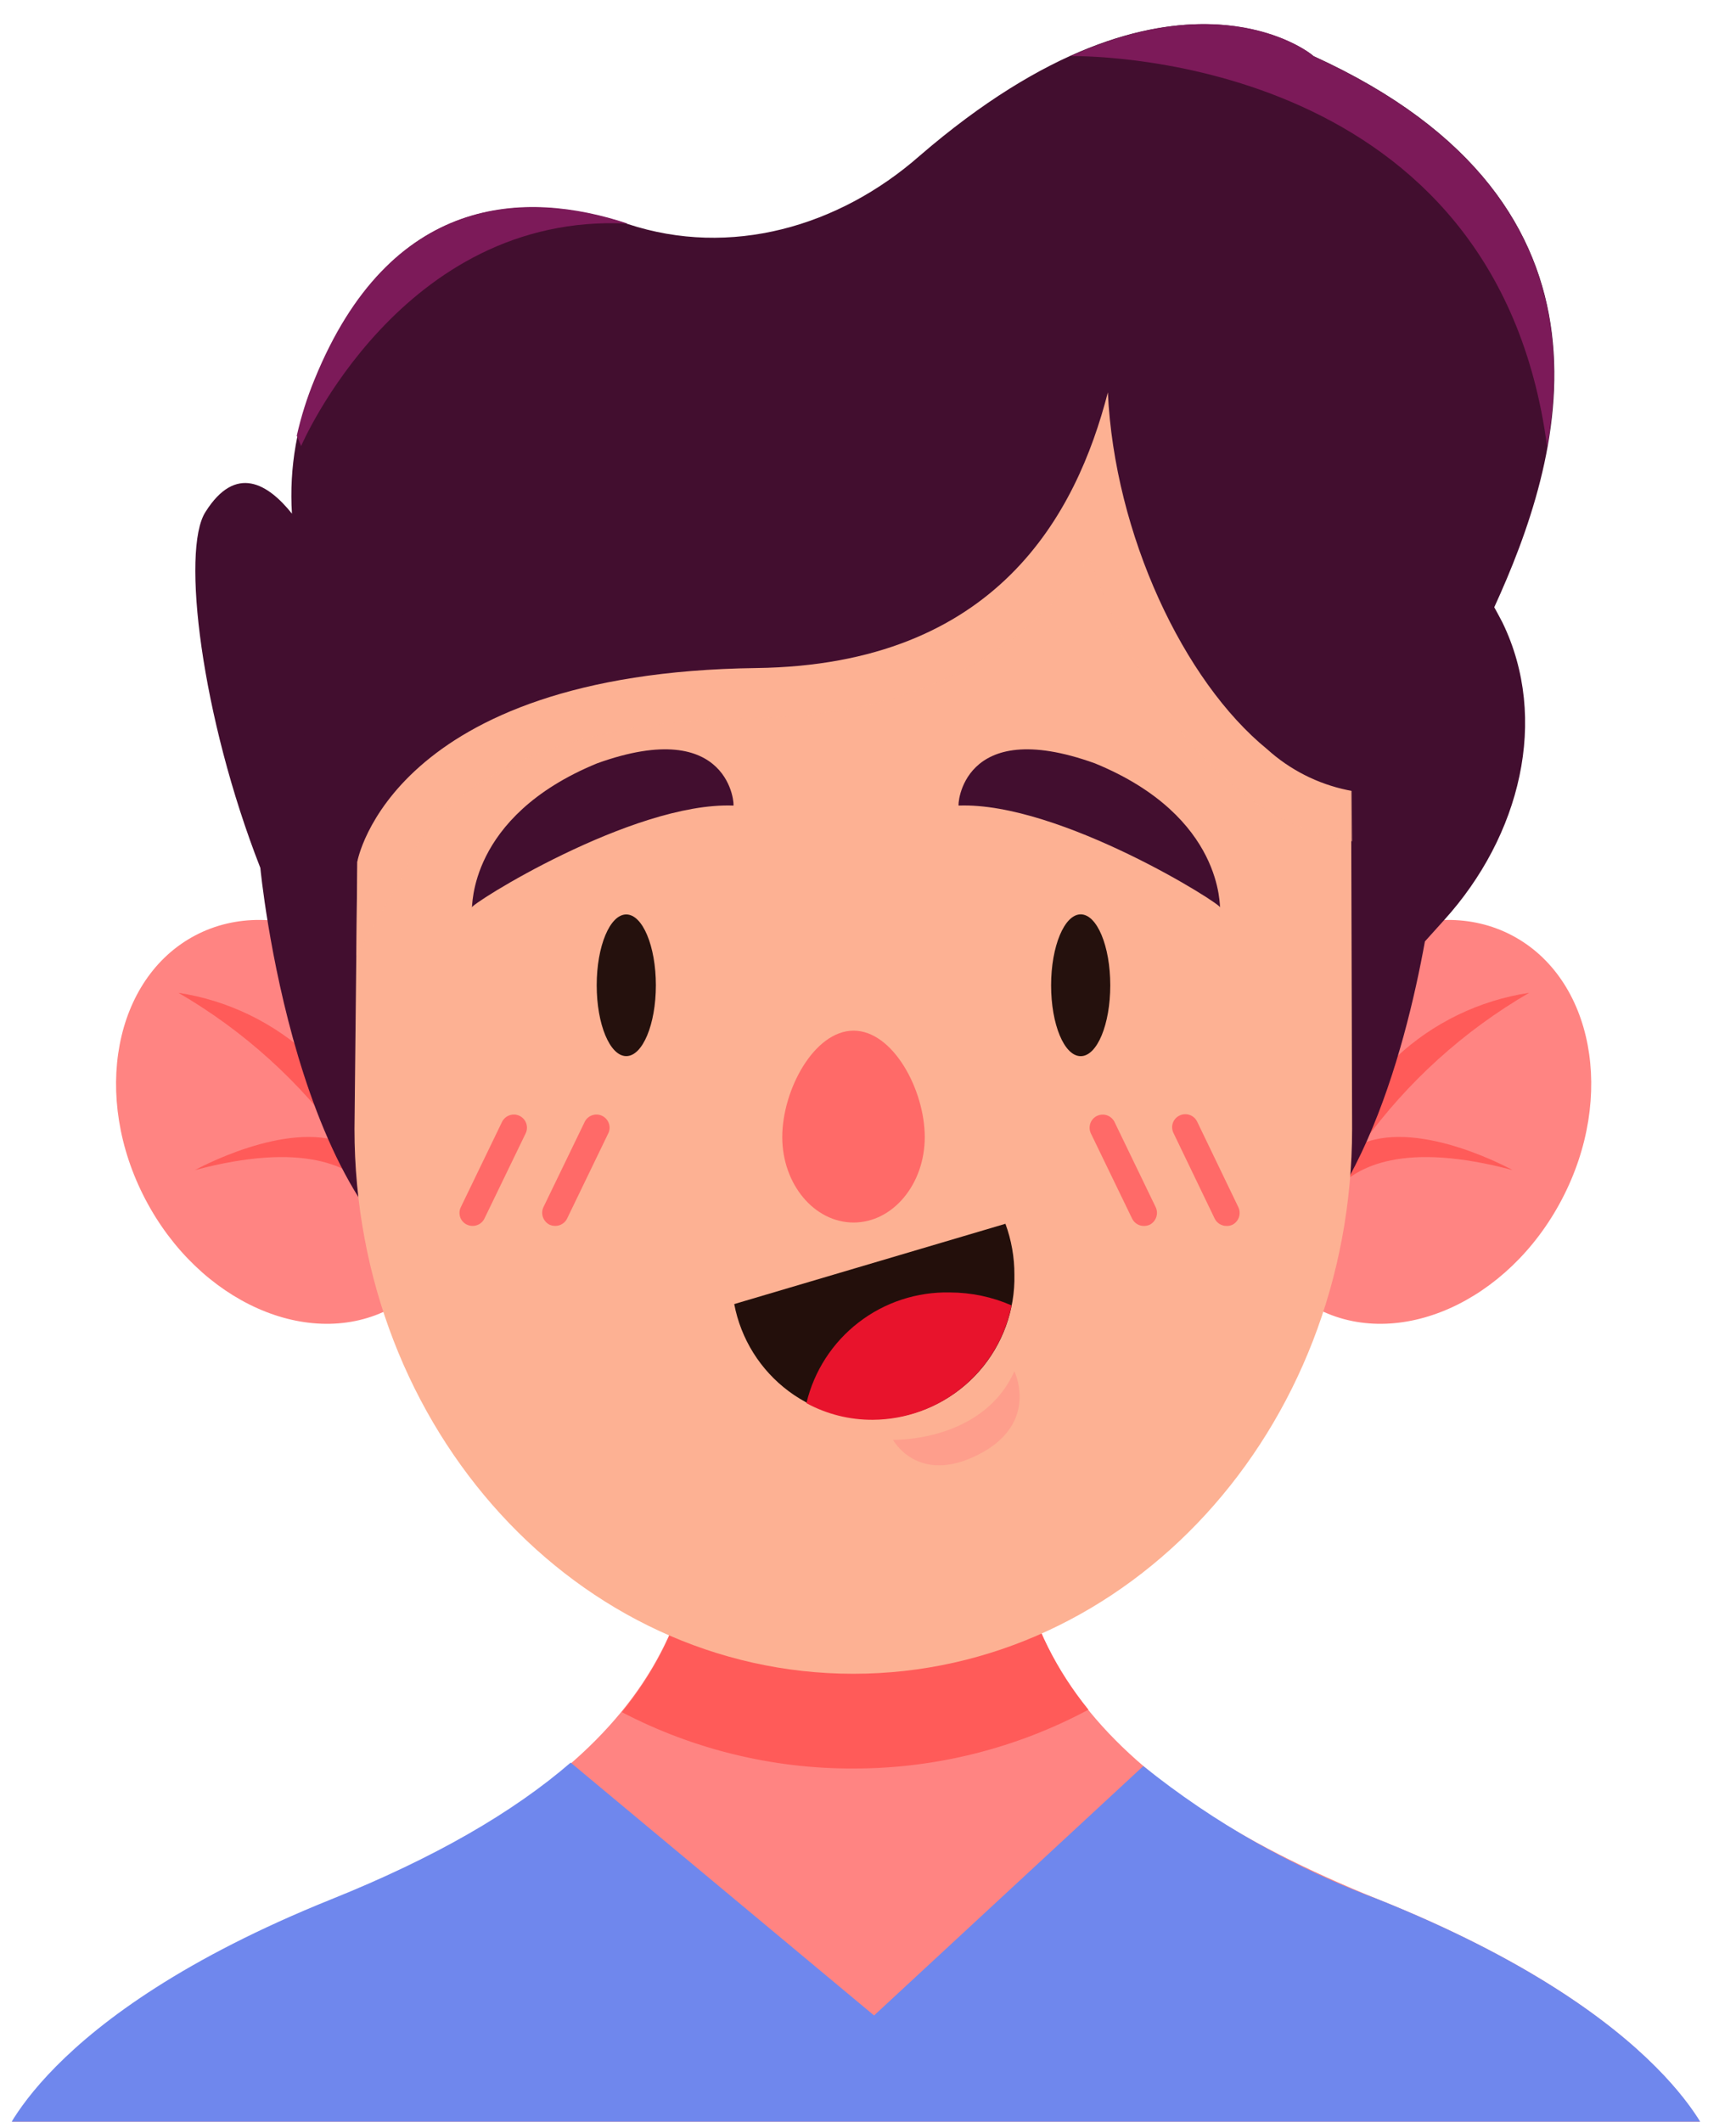 <svg width="36" height="44" viewBox="0 0 36 44" fill="none" xmlns="http://www.w3.org/2000/svg">
<path d="M28.608 39.4C22.549 36.963 20.553 33.935 21.07 29.573H14.416C14.933 33.935 12.937 36.963 6.878 39.4C0.82 41.838 0.006 44.5 0.006 44.5H35.504C35.504 44.5 34.673 41.838 28.608 39.4Z" fill="#FF8482"/>
<path d="M17.702 36.676C19.401 36.677 21.073 36.258 22.571 35.456C21.229 33.794 20.805 31.87 21.078 29.594H14.416C14.688 31.901 14.258 33.835 12.896 35.507C14.379 36.281 16.029 36.682 17.702 36.676Z" fill="#FF5B59"/>
<path d="M28.608 39.401C26.837 38.744 25.182 37.807 23.709 36.625L18.126 41.797L11.834 36.553C10.637 37.587 9.01 38.528 6.872 39.387C0.814 41.825 0 44.487 0 44.487H35.504C35.504 44.487 34.673 41.839 28.608 39.401Z" fill="#6F87ED"/>
<path d="M9.137 21.665C10.251 23.799 9.786 26.247 8.103 27.133C6.42 28.019 4.131 27.006 3.014 24.871C1.897 22.737 2.366 20.286 4.048 19.399C5.731 18.513 8.02 19.52 9.137 21.665Z" fill="#FF8482"/>
<path d="M8.154 25.734C8.154 25.648 8.134 25.572 8.123 25.489C8.135 25.539 8.143 25.59 8.148 25.641C8.149 25.276 8.087 24.915 7.965 24.572C7.737 23.556 7.208 22.632 6.448 21.922C5.687 21.211 4.729 20.747 3.7 20.589C5.055 21.376 6.23 22.439 7.148 23.71C5.934 23.217 4.044 24.265 4.044 24.265C6.272 23.672 7.286 24.162 7.751 24.73C7.924 25.048 8.059 25.385 8.154 25.734Z" fill="#FF5B59"/>
<path d="M26.267 21.665C25.15 23.799 25.619 26.247 27.301 27.133C28.984 28.019 31.273 27.006 32.39 24.871C33.508 22.737 33.039 20.286 31.356 19.399C29.673 18.513 27.384 19.52 26.267 21.665Z" fill="#FF8482"/>
<path d="M27.246 25.734C27.246 25.648 27.27 25.572 27.277 25.489C27.277 25.551 27.256 25.599 27.253 25.641C27.252 25.276 27.315 24.915 27.439 24.572C27.667 23.555 28.197 22.631 28.959 21.92C29.721 21.209 30.681 20.745 31.711 20.589C30.356 21.376 29.181 22.439 28.263 23.71C29.48 23.217 31.366 24.265 31.366 24.265C29.135 23.672 28.122 24.162 27.656 24.73C27.483 25.049 27.346 25.385 27.246 25.734Z" fill="#FF5B59"/>
<path d="M30.987 12.593C32.366 9.583 34.042 4.263 27.239 1.163C27.287 1.187 24.329 -1.306 19.07 3.232C17.395 4.704 15.147 5.349 13.016 4.645C10.885 3.942 8.092 4.014 6.54 7.873C6.16 8.747 5.994 9.7 6.054 10.652C5.561 10.035 4.889 9.617 4.261 10.617C3.754 11.4 4.172 14.865 5.399 17.999C5.399 17.999 6.113 25.53 9.537 26.702L12.916 22.068C15.719 22.003 19.208 21.91 22.081 21.847L25.622 26.702C28.073 25.864 29.139 21.789 29.549 19.523L29.949 19.079C31.528 17.334 32.128 14.914 31.159 12.914C31.101 12.8 31.045 12.7 30.987 12.593Z" fill="#420E2F"/>
<path d="M13.016 4.637C10.892 3.93 8.092 4.013 6.523 7.868C6.367 8.246 6.244 8.637 6.154 9.037L6.244 9.251C6.244 9.251 8.32 4.396 13.016 4.637Z" fill="#7C1A59"/>
<path d="M27.229 1.162C27.266 1.162 25.48 -0.328 22.205 1.162C22.846 1.162 31.028 1.245 32.083 9.265C32.587 6.493 31.928 3.3 27.229 1.162Z" fill="#7C1A59"/>
<path d="M14.581 9.506C12.696 9.506 10.887 10.25 9.546 11.576C8.206 12.902 7.443 14.703 7.423 16.588L7.351 23.412C7.351 29.649 11.985 34.711 17.695 34.711C23.405 34.711 28.039 29.649 28.039 23.412L28.018 16.171C28.018 12.489 25.642 7.406 21.956 7.406L14.581 9.506Z" fill="#FDB193"/>
<path opacity="0.39" d="M18.518 29.859C18.518 29.859 20.373 29.914 21.035 28.438C21.035 28.438 21.563 29.514 20.297 30.162C19.032 30.811 18.518 29.859 18.518 29.859Z" fill="#FF8282"/>
<g style="mix-blend-mode:multiply" opacity="0.55">
<path d="M28.029 16.171C28.029 12.489 25.653 7.406 21.967 7.406L14.582 9.506C12.696 9.506 10.887 10.25 9.547 11.576C8.206 12.902 7.443 14.703 7.423 16.588L7.389 19.819L8.423 18.043C8.423 18.012 9.14 14.971 15.695 14.888C17.985 14.857 20.771 14.199 22.591 11.561C23.243 13.519 24.332 15.281 25.629 16.34C26.317 16.922 27.152 17.305 28.042 17.447L28.029 16.171Z" fill="#FDB193"/>
</g>
<path d="M20.85 25.379C20.974 25.717 21.037 26.074 21.036 26.434C21.052 27.17 20.792 27.884 20.306 28.437C19.82 28.989 19.143 29.338 18.412 29.415C17.68 29.492 16.946 29.291 16.356 28.852C15.766 28.412 15.363 27.767 15.226 27.044L20.85 25.379Z" fill="#230F0B"/>
<path d="M18.102 29.444C17.621 29.447 17.146 29.329 16.723 29.099C16.881 28.434 17.263 27.843 17.805 27.425C18.346 27.007 19.015 26.788 19.698 26.803C20.139 26.804 20.574 26.895 20.978 27.072C20.844 27.738 20.485 28.337 19.961 28.769C19.437 29.201 18.781 29.439 18.102 29.444Z" fill="#E8132C"/>
<path d="M19.177 23.581C19.177 24.56 18.515 25.353 17.701 25.353C16.888 25.353 16.222 24.56 16.222 23.581C16.222 22.602 16.884 21.374 17.701 21.374C18.519 21.374 19.177 22.602 19.177 23.581Z" fill="#FF6A68"/>
<path d="M23.024 20.434C23.024 21.244 22.752 21.903 22.411 21.903C22.069 21.903 21.797 21.244 21.797 20.434C21.797 19.624 22.073 18.962 22.411 18.962C22.749 18.962 23.024 19.62 23.024 20.434Z" fill="#25110D"/>
<path d="M25.304 18.823C25.383 18.779 21.98 16.627 19.88 16.706C19.856 16.741 19.922 14.827 22.707 15.831C25.411 16.941 25.28 18.854 25.304 18.823Z" fill="#420E2F"/>
<path d="M12.987 21.902C13.326 21.902 13.601 21.244 13.601 20.433C13.601 19.622 13.326 18.964 12.987 18.964C12.648 18.964 12.374 19.622 12.374 20.433C12.374 21.244 12.648 21.902 12.987 21.902Z" fill="#25110D"/>
<path d="M9.784 18.823C9.705 18.779 13.108 16.627 15.208 16.706C15.236 16.741 15.167 14.827 12.381 15.831C9.681 16.941 9.809 18.854 9.784 18.823Z" fill="#420E2F"/>
<path d="M11.515 25.423C11.475 25.423 11.435 25.415 11.398 25.399C11.333 25.367 11.283 25.31 11.259 25.242C11.235 25.174 11.239 25.099 11.27 25.033L12.129 23.257C12.162 23.195 12.218 23.149 12.285 23.127C12.352 23.105 12.425 23.11 12.488 23.141C12.551 23.172 12.6 23.226 12.624 23.292C12.649 23.358 12.647 23.431 12.618 23.495L11.76 25.271C11.738 25.317 11.703 25.356 11.659 25.382C11.616 25.409 11.566 25.423 11.515 25.423Z" fill="#FF6A68"/>
<path d="M9.802 25.423C9.755 25.424 9.71 25.412 9.669 25.39C9.628 25.368 9.594 25.336 9.569 25.297C9.545 25.258 9.531 25.213 9.529 25.167C9.526 25.12 9.536 25.075 9.557 25.033L10.415 23.257C10.449 23.195 10.505 23.149 10.572 23.127C10.639 23.105 10.711 23.11 10.775 23.141C10.838 23.172 10.887 23.226 10.911 23.292C10.935 23.358 10.933 23.431 10.905 23.495L10.046 25.271C10.024 25.317 9.989 25.355 9.946 25.382C9.902 25.409 9.853 25.423 9.802 25.423Z" fill="#FF6A68"/>
<path d="M23.721 25.424C23.67 25.424 23.62 25.41 23.577 25.383C23.534 25.356 23.499 25.318 23.477 25.272L22.618 23.497C22.59 23.432 22.588 23.359 22.612 23.293C22.636 23.227 22.685 23.173 22.748 23.142C22.812 23.112 22.884 23.107 22.951 23.128C23.018 23.15 23.074 23.197 23.108 23.259L23.966 25.035C23.997 25.1 24.001 25.175 23.977 25.243C23.953 25.312 23.904 25.368 23.839 25.4C23.802 25.416 23.762 25.424 23.721 25.424Z" fill="#FF6A68"/>
<path d="M25.435 25.424C25.384 25.424 25.334 25.41 25.291 25.383C25.247 25.357 25.213 25.318 25.19 25.273L24.335 23.497C24.319 23.465 24.31 23.43 24.308 23.395C24.305 23.359 24.31 23.323 24.321 23.29C24.333 23.256 24.351 23.225 24.375 23.198C24.398 23.172 24.427 23.15 24.459 23.135C24.491 23.119 24.526 23.109 24.562 23.107C24.598 23.105 24.634 23.109 24.668 23.121C24.702 23.132 24.733 23.151 24.76 23.174C24.787 23.198 24.809 23.227 24.825 23.259L25.68 25.035C25.711 25.1 25.715 25.174 25.692 25.243C25.669 25.311 25.62 25.367 25.556 25.4C25.518 25.417 25.476 25.425 25.435 25.424Z" fill="#FF6A68"/>
<path d="M28.491 13.227L23.632 4.92L11.892 8.475L5.592 16.106C6.296 16.582 6.911 17.179 7.41 17.868C7.41 17.868 8.099 13.951 15.685 13.854C20.671 13.789 22.322 10.665 22.974 8.137C23.112 11.085 24.546 14.127 26.277 15.537C26.747 15.963 27.323 16.256 27.944 16.385C28.566 16.513 29.21 16.473 29.811 16.268L28.491 13.227Z" fill="#420E2F"/>
</svg>
